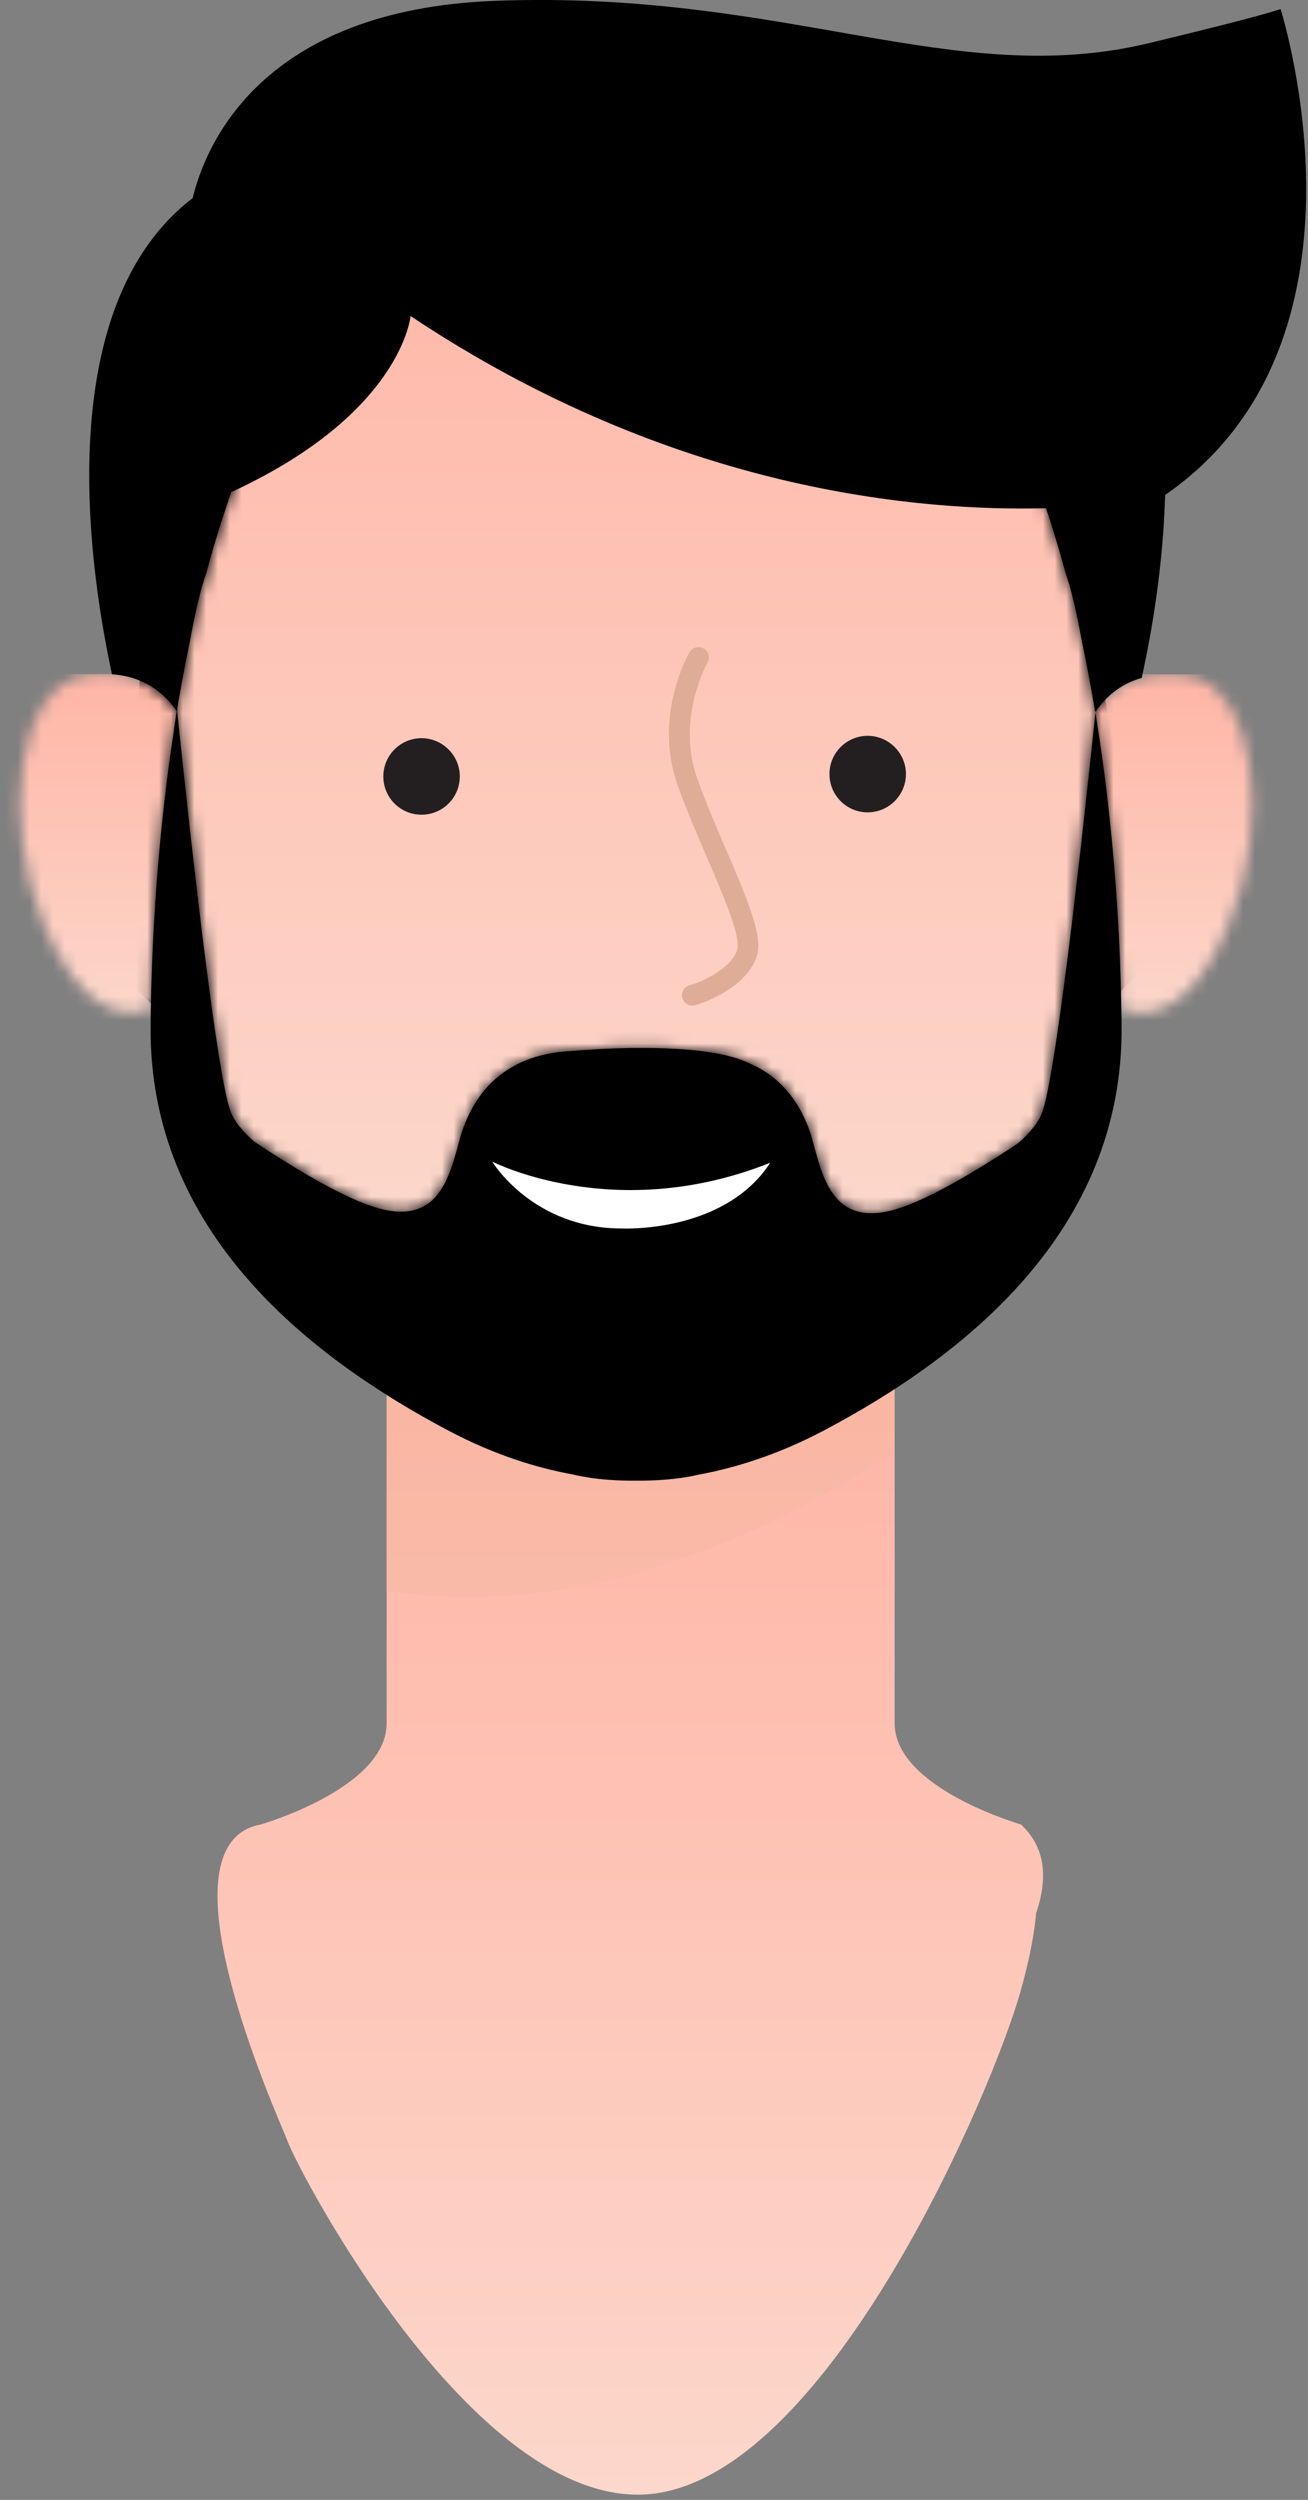 <svg width="111" height="212" viewBox="0 0 111 212" fill="none" xmlns="http://www.w3.org/2000/svg">
<rect x="0" y="0" width="111" height="212" fill="#808080" stroke="none"/>
<g clip-path="url(#clip0_69_843)">
<path d="M95.19 67.89L90.04 36.13L64.36 26.95L38.09 20.74L22.98 25.12L12.78 43.19L11.69 60.2V83.99L16.91 89.21L16.49 95L24.82 107L50.8 116.6C50.8 116.6 60.18 117.87 60.57 117.16C60.96 116.45 75.92 107.56 75.92 107.56L87.93 100.22L92.96 92.03L95.19 83.98L97.66 81.44L99.61 74.38L95.18 67.89H95.19Z" fill="black"/>
<path d="M86.67 154.73C86.67 154.73 75.92 151.66 75.92 146.14V117.79C73.9 119.11 71.85 120.28 69.85 121.34C65.95 123.39 62.35 124.49 59.26 125.06C59.26 125.06 57.27 125.61 53.97 125.58C50.68 125.61 48.69 125.07 48.69 125.07C45.59 124.5 41.99 123.4 38.09 121.35C36.35 120.44 34.58 119.42 32.81 118.31V146.15C32.81 151.67 22.07 154.74 22.07 154.74C21.08 154.92 20.34 155.37 19.79 156.01C17.69 158.43 18.37 163.7 19.79 168.86C21.46 174.95 24.14 180.85 24.42 181.62C25.39 184.26 40.73 213.54 55.65 211.45C70.56 209.36 84.23 177.29 86.59 168.93C87.39 166.11 87.78 163.92 87.93 162.24C88.94 159.28 88.73 156.68 86.67 154.75V154.73Z" fill="url(#paint0_linear_69_843)"/>
<g style="mix-blend-mode:multiply" opacity="0.25">
<path d="M59.25 122.85C59.25 122.85 57.26 123.45 53.96 123.42C50.66 123.45 48.67 122.86 48.67 122.86C45.57 122.23 41.97 121.01 38.07 118.74C36.33 117.72 34.56 116.6 32.79 115.37V134.9C47.44 137.22 62.25 131.92 75.9 123.18V114.8C73.88 116.25 71.83 117.56 69.82 118.74C65.92 121.01 62.32 122.23 59.23 122.85H59.25Z" fill="#ECB699"/>
</g>
<mask id="mask0_69_843" style="mask-type:luminance" maskUnits="userSpaceOnUse" x="92" y="57" width="15" height="29">
<path d="M96.9 57.48C94.6 58.12 93.47 59.66 92.95 60.36C92.99 60.55 93.01 60.75 93.04 60.95C94.48 69.88 95.04 78.58 95.16 85.56C97.57 86.49 101.17 85.77 104.2 78.57C107.98 69.56 106.47 58.16 100.72 57.32C100.15 57.24 99.62 57.2 99.13 57.2C98.29 57.2 97.55 57.31 96.91 57.49" fill="white"/>
</mask>
<g mask="url(#mask0_69_843)">
<path d="M107.98 57.19H92.95V86.49H107.98V57.19Z" fill="url(#paint1_linear_69_843)"/>
</g>
<mask id="mask1_69_843" style="mask-type:luminance" maskUnits="userSpaceOnUse" x="1" y="57" width="15" height="29">
<path d="M7.26 57.28C1.51 58.12 8.58307e-06 69.52 3.78 78.53C6.8 85.71 10.39 86.45 12.8 85.52C12.92 78.79 13.44 70.46 14.77 61.87C14.85 61.35 14.93 60.83 15.01 60.31C14.38 59.45 12.86 57.41 9.5 57.18C9.28 57.17 9.06 57.15 8.82 57.15C8.33 57.15 7.81 57.19 7.25 57.27" fill="white"/>
</mask>
<g mask="url(#mask1_69_843)">
<path d="M15.02 57.16H0V86.45H15.02V57.16Z" fill="url(#paint2_linear_69_843)"/>
</g>
<mask id="mask2_69_843" style="mask-type:luminance" maskUnits="userSpaceOnUse" x="15" y="12" width="78" height="91">
<path d="M47.7 13.02C46.81 13.17 45.92 13.35 45.02 13.59C30.03 17.5 21.86 32.34 17.5 48.69C16.84 50.45 16.15 54.32 16.15 54.32C15.73 56.28 15.37 58.25 15.04 60.19C16.33 72.53 18.42 91.09 19.58 94.24C19.88 95.07 20.61 95.94 21.6 96.82C24.82 98.96 29.3 101.7 32.18 102.48C37.1 103.8 38.11 100.08 38.99 96.76C39.87 93.43 42.14 89.72 47.82 89.18C48.29 89.14 48.74 89.11 49.18 89.08C49.28 89.07 49.36 89.06 49.45 89.05C52.62 88.81 60.19 88.51 63.56 90.14C66.82 91.53 68.33 94.33 69.02 96.89C69.9 100.22 70.91 103.94 75.82 102.61C78.71 101.82 83.19 99.08 86.41 96.95C87.41 96.07 88.13 95.2 88.43 94.37C89.59 91.23 91.67 72.79 92.96 60.46V60.43C92.96 60.43 92.96 60.38 92.95 60.35C92.62 58.34 92.25 56.32 91.81 54.3C91.81 54.3 91.13 50.44 90.47 48.67C86.7 34.58 80.11 21.64 68.77 15.82C68.68 15.77 68.6 15.72 68.51 15.67C68.34 15.59 68.17 15.5 67.99 15.42C64.24 13.57 60.63 12.92 58.56 12.7C57.04 12.5 55.56 12.42 54.17 12.42C51.67 12.42 49.44 12.69 47.69 13" fill="white"/>
</mask>
<g mask="url(#mask2_69_843)">
<path d="M92.97 12.44H15.04V103.95H92.97V12.44Z" fill="url(#paint3_linear_69_843)"/>
</g>
<path d="M14.77 61.87C13.44 70.46 12.92 78.79 12.8 85.52C12.78 86.02 12.78 86.51 12.78 86.99C12.61 104.42 26.18 115.05 38.1 121.34C42 123.4 45.6 124.5 48.69 125.05C48.69 125.05 50.68 125.6 53.98 125.56C57.27 125.59 59.26 125.06 59.26 125.06C62.36 124.49 65.96 123.39 69.86 121.34C81.77 115.06 95.35 104.43 95.18 86.99C95.18 86.52 95.17 86.04 95.16 85.55C95.04 78.57 94.48 69.88 93.04 60.94C93.01 60.77 92.99 60.61 92.96 60.44C91.67 72.77 89.59 91.23 88.43 94.37C88.12 95.2 87.4 96.07 86.4 96.95C83.18 99.09 78.7 101.83 75.81 102.61C70.9 103.94 69.88 100.22 69.01 96.9C68.33 94.33 66.81 91.54 63.55 90.15C60.17 88.52 52.61 88.82 49.43 89.06C49.34 89.06 49.26 89.07 49.16 89.08C48.72 89.11 48.27 89.14 47.8 89.18C42.13 89.72 39.86 93.44 38.97 96.76C38.09 100.08 37.08 103.81 32.16 102.48C29.28 101.7 24.8 98.96 21.58 96.82C20.58 95.94 19.86 95.07 19.56 94.24C18.4 91.09 16.31 72.53 15.02 60.19C15.02 60.23 15.01 60.27 15 60.31C14.92 60.83 14.84 61.35 14.76 61.87" fill="black"/>
<path d="M108.68 0.77C107.43 1.18 104.36 2.01 97.49 3.66C80.98 7.64 66.73 -0.86 42.02 0.07C22.12 0.82 17.43 12.33 16.35 16.8C8.36 22.93 7.15 34.62 7.68 44.05C8.01 49.94 9.03 54.95 9.5 57.18C12.86 57.42 14.38 59.45 15 60.31C15.34 58.31 15.71 56.31 16.13 54.32C16.13 54.32 16.81 50.46 17.48 48.7C18.11 46.33 18.83 44.01 19.63 41.73C34.12 35.06 34.84 26.8 34.84 26.8C57.3 41.77 78.25 43.37 88.77 43.1C89.38 44.94 89.95 46.81 90.46 48.71C91.12 50.47 91.8 54.33 91.8 54.33C92.23 56.35 92.6 58.37 92.94 60.38C93.46 59.67 94.59 58.13 96.89 57.49C97.37 55.27 98.6 49.43 98.85 42.67C98.85 42.44 98.87 42.2 98.88 41.97C116.73 29.66 109.57 3.75 108.68 0.77Z" fill="black"/>
<path d="M41.77 98.51C41.77 98.51 45.18 104.18 52.76 104.18C52.76 104.18 61.22 104.61 65.2 98.85L65.35 98.61C52.17 103.87 41.78 98.51 41.78 98.51" fill="white"/>
<path d="M58.75 85.28C58.36 85.28 58.01 85.02 57.9 84.63C57.77 84.16 58.05 83.68 58.52 83.56C59.6 83.27 62.12 82.1 62.57 80.5C62.88 79.4 61.32 75.79 59.95 72.61C59.1 70.63 58.22 68.59 57.52 66.64C55.41 60.73 58.39 55.53 58.52 55.31C58.77 54.89 59.3 54.75 59.72 55C60.14 55.24 60.28 55.78 60.04 56.2C60.01 56.25 57.35 60.93 59.18 66.06C59.86 67.96 60.72 69.97 61.56 71.92C63.53 76.48 64.71 79.36 64.25 80.98C63.54 83.51 60.2 84.92 58.97 85.25C58.89 85.27 58.82 85.28 58.74 85.28" fill="#DFAC97"/>
<path d="M76.88 65.64C76.88 67.43 75.43 68.89 73.63 68.89C71.83 68.89 70.39 67.43 70.39 65.64C70.39 63.85 71.85 62.4 73.63 62.4C75.41 62.4 76.88 63.86 76.88 65.64Z" fill="#231F20"/>
<path d="M39.02 65.84C39.02 67.63 37.58 69.09 35.77 69.09C33.96 69.09 32.53 67.63 32.53 65.84C32.53 64.05 33.99 62.6 35.77 62.6C37.55 62.6 39.02 64.06 39.02 65.84Z" fill="#231F20"/>
</g>
<defs>
<linearGradient id="paint0_linear_69_843" x1="53.488" y1="97.197" x2="53.488" y2="211.557" gradientUnits="userSpaceOnUse">
<stop stop-color="#FFAE9E"/>
<stop offset="1" stop-color="#FCD7CB"/>
</linearGradient>
<linearGradient id="paint1_linear_69_843" x1="100.465" y1="50.755" x2="100.465" y2="86.49" gradientUnits="userSpaceOnUse">
<stop stop-color="#FFAE9E"/>
<stop offset="1" stop-color="#FCD7CB"/>
</linearGradient>
<linearGradient id="paint2_linear_69_843" x1="7.51" y1="50.727" x2="7.51" y2="86.45" gradientUnits="userSpaceOnUse">
<stop stop-color="#FFAE9E"/>
<stop offset="1" stop-color="#FCD7CB"/>
</linearGradient>
<linearGradient id="paint3_linear_69_843" x1="54.005" y1="-7.658" x2="54.005" y2="103.95" gradientUnits="userSpaceOnUse">
<stop stop-color="#FFAE9E"/>
<stop offset="1" stop-color="#FCD7CB"/>
</linearGradient>
<clipPath id="clip0_69_843">
<rect width="110.84" height="211.54" fill="white"/>
</clipPath>
</defs>
</svg>
